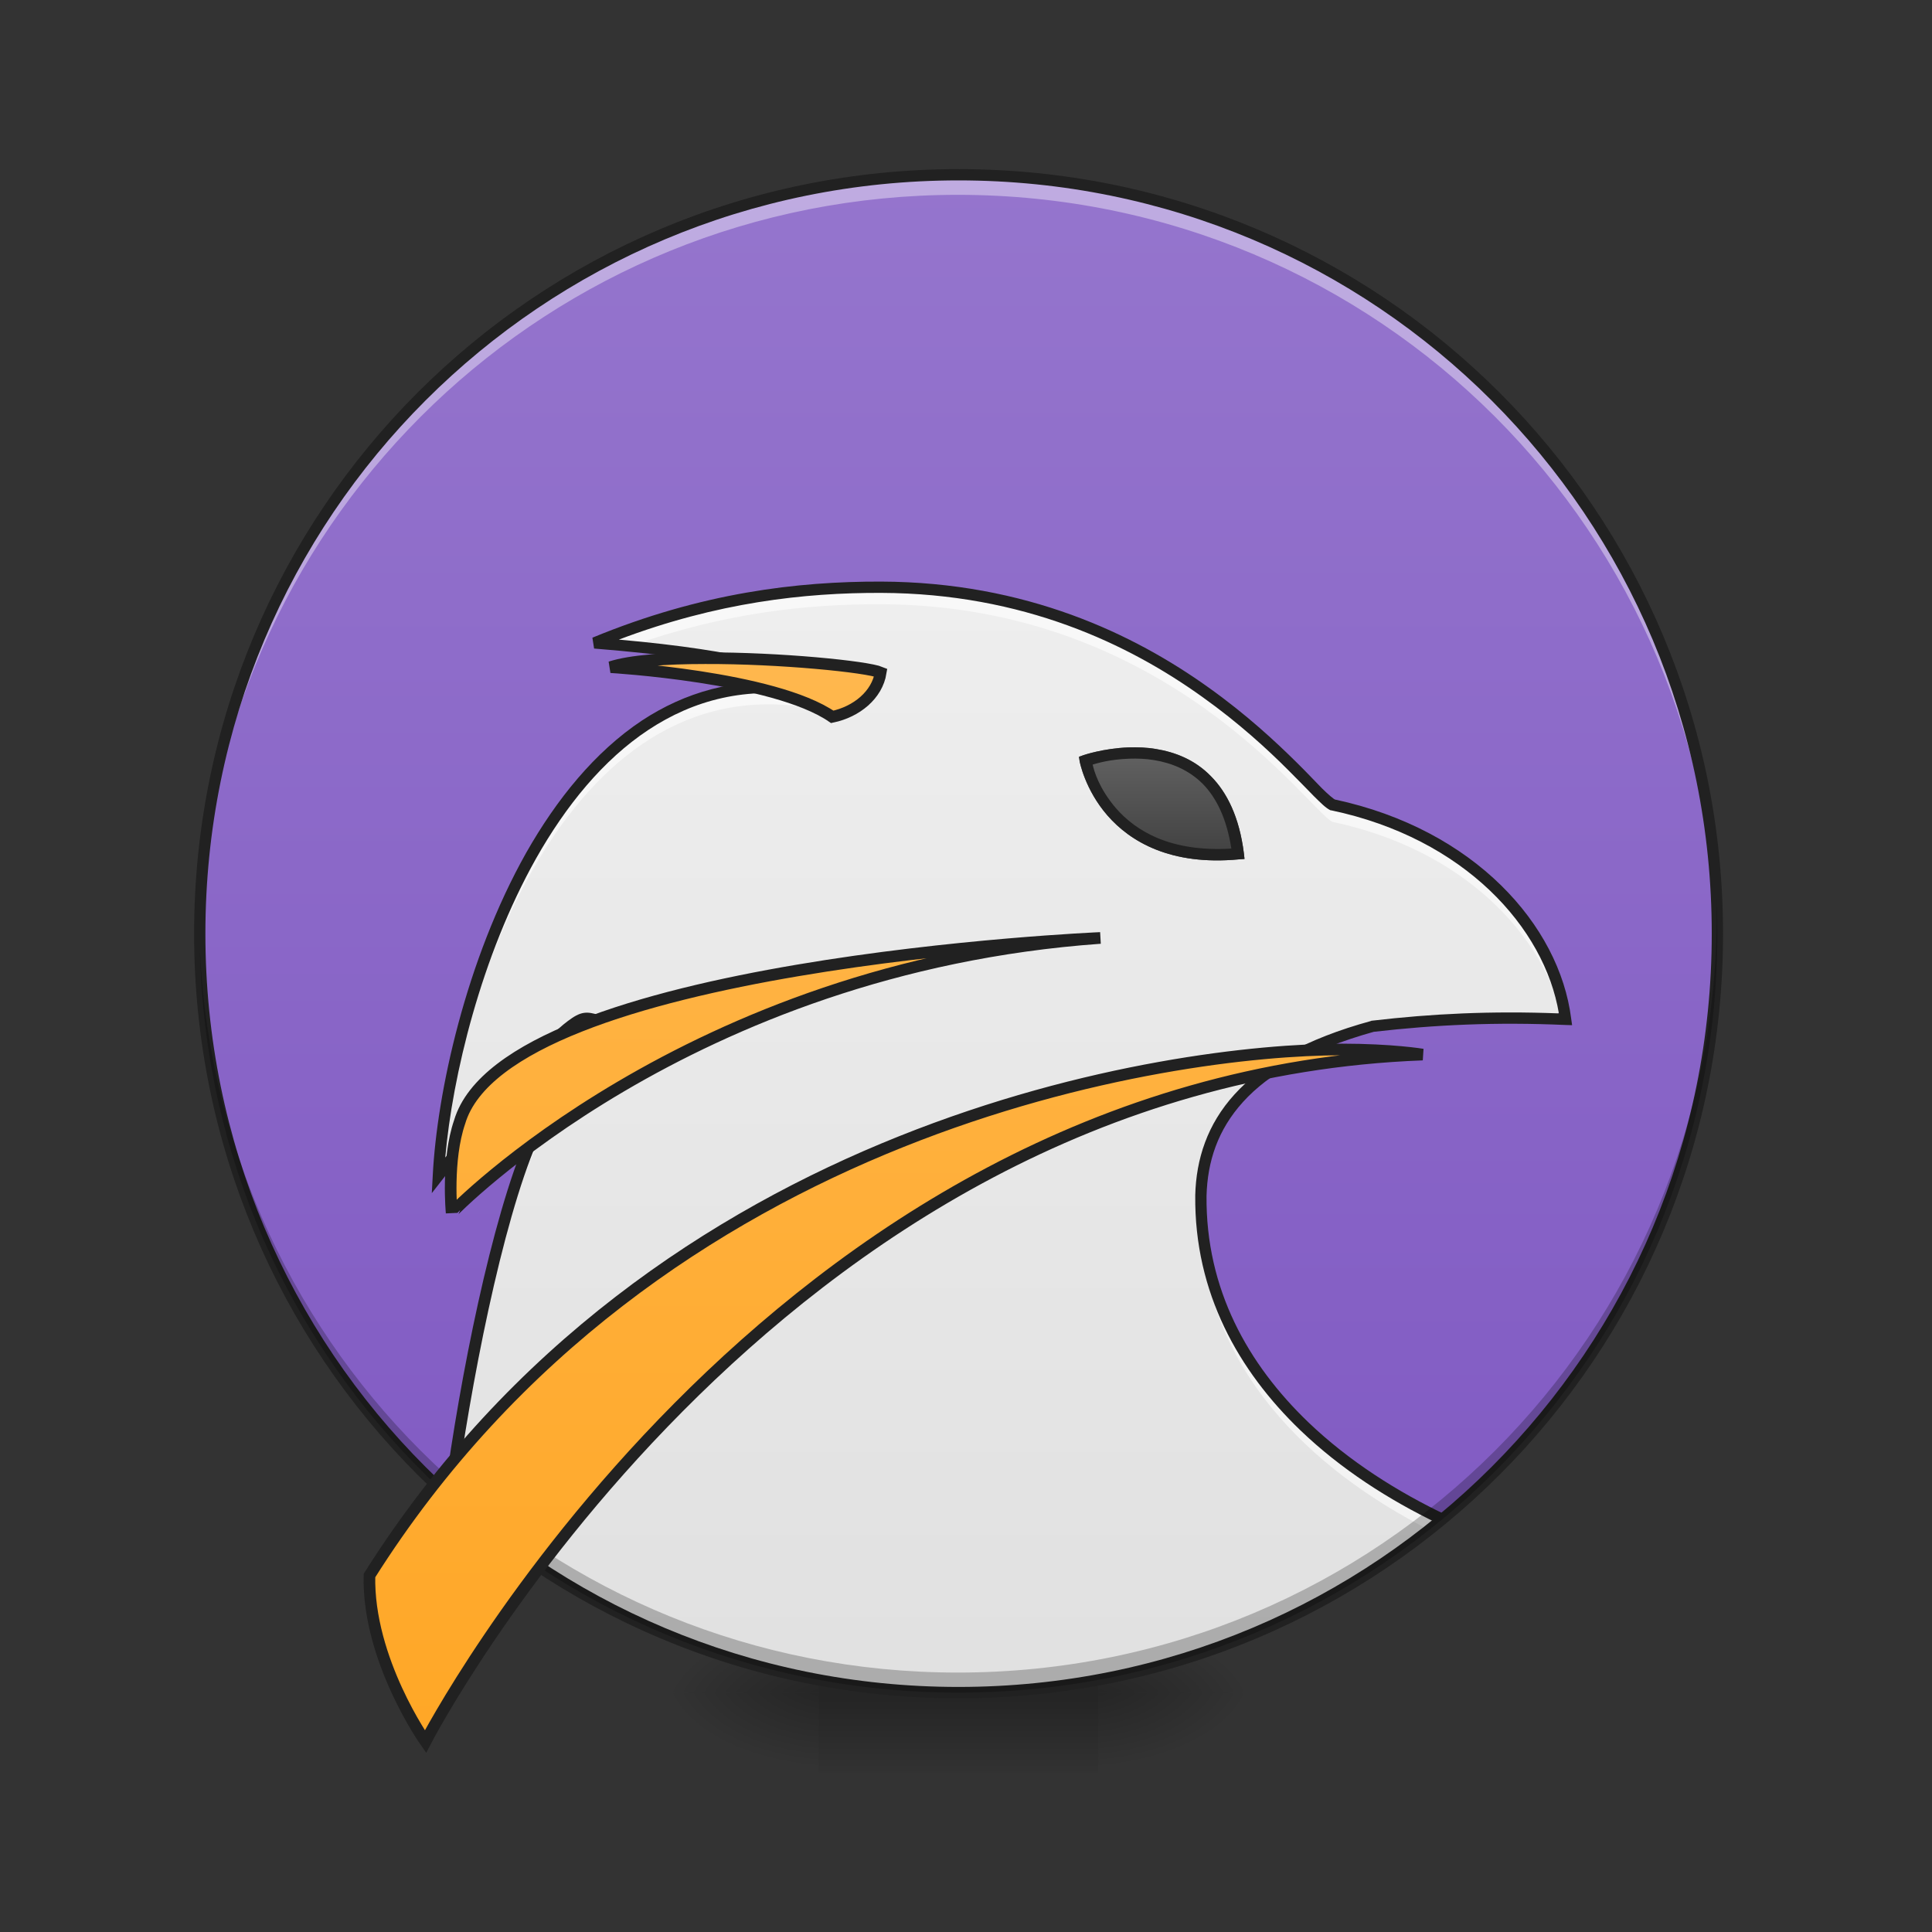 <?xml version="1.0" encoding="UTF-8"?>
<svg xmlns="http://www.w3.org/2000/svg" xmlns:xlink="http://www.w3.org/1999/xlink" width="32pt" height="32pt" viewBox="0 0 32 32" version="1.1">
<rect x="0" y="0" width="32" height="32" fill="#333333" stroke="none"/>
<defs>
<radialGradient id="radial0" gradientUnits="userSpaceOnUse" cx="450.909" cy="189.579" fx="450.909" fy="189.579" r="21.167" gradientTransform="matrix(0,-0.078,-0.141,-0,44.523,63.595)">
<stop offset="0" style="stop-color:rgb(0%,0%,0%);stop-opacity:0.314;"/>
<stop offset="0.222" style="stop-color:rgb(0%,0%,0%);stop-opacity:0.275;"/>
<stop offset="1" style="stop-color:rgb(0%,0%,0%);stop-opacity:0;"/>
</radialGradient>
<radialGradient id="radial1" gradientUnits="userSpaceOnUse" cx="450.909" cy="189.579" fx="450.909" fy="189.579" r="21.167" gradientTransform="matrix(-0,0.078,0.141,0,-12.77,-7.527)">
<stop offset="0" style="stop-color:rgb(0%,0%,0%);stop-opacity:0.314;"/>
<stop offset="0.222" style="stop-color:rgb(0%,0%,0%);stop-opacity:0.275;"/>
<stop offset="1" style="stop-color:rgb(0%,0%,0%);stop-opacity:0;"/>
</radialGradient>
<radialGradient id="radial2" gradientUnits="userSpaceOnUse" cx="450.909" cy="189.579" fx="450.909" fy="189.579" r="21.167" gradientTransform="matrix(-0,-0.078,0.141,-0,-12.77,63.595)">
<stop offset="0" style="stop-color:rgb(0%,0%,0%);stop-opacity:0.314;"/>
<stop offset="0.222" style="stop-color:rgb(0%,0%,0%);stop-opacity:0.275;"/>
<stop offset="1" style="stop-color:rgb(0%,0%,0%);stop-opacity:0;"/>
</radialGradient>
<radialGradient id="radial3" gradientUnits="userSpaceOnUse" cx="450.909" cy="189.579" fx="450.909" fy="189.579" r="21.167" gradientTransform="matrix(0,0.078,-0.141,0,44.523,-7.527)">
<stop offset="0" style="stop-color:rgb(0%,0%,0%);stop-opacity:0.314;"/>
<stop offset="0.222" style="stop-color:rgb(0%,0%,0%);stop-opacity:0.275;"/>
<stop offset="1" style="stop-color:rgb(0%,0%,0%);stop-opacity:0;"/>
</radialGradient>
<linearGradient id="linear0" gradientUnits="userSpaceOnUse" x1="255.323" y1="233.5" x2="255.323" y2="254.667" gradientTransform="matrix(0.013,0,0,0.063,12.465,13.439)">
<stop offset="0" style="stop-color:rgb(0%,0%,0%);stop-opacity:0.275;"/>
<stop offset="1" style="stop-color:rgb(0%,0%,0%);stop-opacity:0;"/>
</linearGradient>
<linearGradient id="linear1" gradientUnits="userSpaceOnUse" x1="254" y1="-168.667" x2="254" y2="233.5" gradientTransform="matrix(0.063,0,0,0.066,-0,13.994)">
<stop offset="0" style="stop-color:rgb(58.431%,45.882%,80.392%);stop-opacity:1;"/>
<stop offset="1" style="stop-color:rgb(49.412%,34.118%,76.078%);stop-opacity:1;"/>
</linearGradient>
<linearGradient id="linear2" gradientUnits="userSpaceOnUse" x1="960" y1="1695.118" x2="960" y2="575.118" gradientTransform="matrix(0.017,0,0,0.017,0,0)">
<stop offset="0" style="stop-color:rgb(87.843%,87.843%,87.843%);stop-opacity:1;"/>
<stop offset="1" style="stop-color:rgb(93.333%,93.333%,93.333%);stop-opacity:1;"/>
</linearGradient>
<linearGradient id="linear3" gradientUnits="userSpaceOnUse" x1="960" y1="1695.118" x2="960" y2="655.118" >
<stop offset="0" style="stop-color:rgb(100%,65.49%,14.902%);stop-opacity:1;"/>
<stop offset="1" style="stop-color:rgb(100%,71.765%,30.196%);stop-opacity:1;"/>
</linearGradient>
<linearGradient id="linear4" gradientUnits="userSpaceOnUse" x1="312.208" y1="11.25" x2="312.208" y2="-15.208" gradientTransform="matrix(0.063,0,0,0.063,0,13.439)">
<stop offset="0" style="stop-color:rgb(25.882%,25.882%,25.882%);stop-opacity:1;"/>
<stop offset="1" style="stop-color:rgb(38.039%,38.039%,38.039%);stop-opacity:1;"/>
</linearGradient>
</defs>
<g id="surface1">
<path style=" stroke:none;fill-rule:nonzero;fill:url(#radial0);" d="M 18.191 28.035 L 20.84 28.035 L 20.84 26.711 L 18.191 26.711 Z M 18.191 28.035 "/>
<path style=" stroke:none;fill-rule:nonzero;fill:url(#radial1);" d="M 13.562 28.035 L 10.914 28.035 L 10.914 29.355 L 13.562 29.355 Z M 13.562 28.035 "/>
<path style=" stroke:none;fill-rule:nonzero;fill:url(#radial2);" d="M 13.562 28.035 L 10.914 28.035 L 10.914 26.711 L 13.562 26.711 Z M 13.562 28.035 "/>
<path style=" stroke:none;fill-rule:nonzero;fill:url(#radial3);" d="M 18.191 28.035 L 20.84 28.035 L 20.84 29.355 L 18.191 29.355 Z M 18.191 28.035 "/>
<path style=" stroke:none;fill-rule:nonzero;fill:url(#linear0);" d="M 13.562 27.703 L 18.191 27.703 L 18.191 29.355 L 13.562 29.355 Z M 13.562 27.703 "/>
<path style=" stroke:none;fill-rule:nonzero;fill:url(#linear1);" d="M 15.875 2.895 C 22.816 2.895 28.445 8.523 28.445 15.465 C 28.445 22.406 22.816 28.035 15.875 28.035 C 8.934 28.035 3.309 22.406 3.309 15.465 C 3.309 8.523 8.934 2.895 15.875 2.895 Z M 15.875 2.895 "/>
<path style=" stroke:none;fill-rule:nonzero;fill:rgb(100%,100%,100%);fill-opacity:0.392;" d="M 15.875 2.895 C 9.012 2.895 3.465 8.348 3.312 15.176 C 3.633 8.504 9.109 3.227 15.863 3.227 C 22.828 3.227 28.434 8.832 28.434 15.797 C 28.434 15.891 28.434 15.988 28.43 16.086 C 28.441 15.879 28.445 15.672 28.445 15.465 C 28.445 8.5 22.84 2.895 15.875 2.895 Z M 15.875 2.895 "/>
<path style=" stroke:none;fill-rule:evenodd;fill:url(#linear2);" d="M 14.441 9.727 C 12.871 9.73 11.297 10.043 9.848 10.652 C 11.023 10.789 12.285 10.789 13.355 11.348 C 12.703 11.387 11.148 11.43 10.406 12.215 C 8.527 13.793 7.727 16.281 7.344 18.629 C 7.293 19.031 7.137 19.828 7.562 19.09 C 8.219 18.328 8.805 17.461 9.637 16.883 C 10.445 16.801 9.191 17.781 9.137 18.238 C 8.184 20.047 7.906 22.109 7.551 24.098 C 7.555 24.32 7.508 24.562 7.457 24.812 C 9.68 26.816 12.633 28.035 15.875 28.035 C 18.926 28.035 21.715 26.957 23.887 25.164 C 22.133 24.328 20.555 22.98 20.043 21.062 C 19.715 19.941 19.867 18.547 20.898 17.84 C 22.266 16.773 24.078 16.852 25.715 16.871 C 26.203 16.586 25.395 15.422 25.023 14.973 C 24.266 14.105 23.188 13.562 22.07 13.332 C 20.824 12.062 19.43 10.855 17.715 10.27 C 16.719 9.906 15.656 9.73 14.594 9.727 C 14.543 9.727 14.492 9.727 14.441 9.727 Z M 14.441 9.727 "/>
<path style=" stroke:none;fill-rule:evenodd;fill:rgb(100%,100%,100%);fill-opacity:0.588;" d="M 14.594 9.727 C 13.219 9.723 11.641 9.906 9.848 10.652 C 10.055 10.668 10.254 10.684 10.441 10.703 C 11.992 10.148 13.375 10.004 14.594 10.008 C 19.352 10.023 21.68 13.426 22.07 13.613 C 24.223 14.066 25.562 15.473 25.883 16.879 C 25.898 16.879 25.914 16.879 25.934 16.883 C 25.738 15.383 24.367 13.816 22.07 13.332 C 21.68 13.145 19.352 9.742 14.594 9.727 Z M 12.746 11.387 C 8.98 11.367 7.391 16.918 7.262 19.469 C 7.262 19.469 7.277 19.445 7.281 19.441 C 7.531 16.617 9.324 11.023 13.422 11.727 C 13.398 11.621 13.215 11.504 12.84 11.387 C 12.809 11.387 12.777 11.387 12.746 11.387 Z M 9.812 17.16 C 9.414 17.719 9.094 18.289 8.812 18.871 C 8.227 20.234 7.707 22.883 7.449 24.805 C 7.461 24.816 7.473 24.824 7.484 24.836 C 7.75 22.941 8.25 20.457 8.812 19.152 C 9.141 18.473 9.52 17.812 10.016 17.16 C 9.922 17.188 9.863 17.172 9.812 17.16 Z M 19.895 20.02 C 19.891 20.043 19.891 20.062 19.891 20.082 C 19.863 22.625 21.734 24.355 23.672 25.34 C 23.742 25.281 23.816 25.227 23.887 25.164 C 21.934 24.23 19.977 22.535 19.895 20.02 Z M 19.895 20.02 "/>
<path style=" stroke:none;fill-rule:nonzero;fill:rgb(12.941%,12.941%,12.941%);fill-opacity:1;" d="M 14.594 9.633 C 13.211 9.629 11.617 9.816 9.812 10.562 L 9.84 10.742 C 11.066 10.84 11.941 10.973 12.512 11.113 C 12.785 11.18 12.984 11.25 13.121 11.312 C 12.168 11.223 11.34 11.469 10.633 11.934 C 9.852 12.453 9.219 13.238 8.715 14.125 C 7.715 15.902 7.238 18.098 7.168 19.465 L 7.152 19.762 L 7.336 19.527 C 7.336 19.527 7.801 18.926 8.332 18.301 C 8.598 17.988 8.879 17.672 9.121 17.426 C 9.242 17.301 9.355 17.195 9.449 17.113 C 9.547 17.035 9.629 16.984 9.668 16.969 C 9.723 16.949 9.738 16.957 9.793 16.973 C 9.801 16.973 9.816 16.973 9.828 16.977 C 9.383 17.582 9.031 18.199 8.73 18.828 L 8.73 18.832 L 8.727 18.832 C 8.137 20.203 7.621 22.809 7.363 24.727 C 7.418 24.777 7.477 24.832 7.535 24.883 C 7.789 22.961 8.312 20.27 8.898 18.91 C 9.223 18.234 9.602 17.582 10.09 16.938 L 10.258 16.719 L 9.992 16.789 C 9.914 16.812 9.887 16.801 9.836 16.789 C 9.785 16.777 9.703 16.758 9.605 16.793 C 9.52 16.824 9.434 16.887 9.332 16.969 C 9.227 17.055 9.113 17.168 8.988 17.293 C 8.738 17.547 8.457 17.867 8.191 18.18 C 7.824 18.609 7.551 18.953 7.375 19.172 C 7.492 17.828 7.969 15.836 8.879 14.219 C 9.371 13.348 9.988 12.586 10.738 12.09 C 11.488 11.594 12.367 11.359 13.406 11.539 L 13.547 11.562 L 13.516 11.426 C 13.488 11.309 13.383 11.23 13.227 11.156 C 13.07 11.078 12.852 11.004 12.559 10.934 C 12.039 10.805 11.27 10.684 10.25 10.594 C 11.879 9.977 13.324 9.816 14.594 9.82 C 16.949 9.828 18.699 10.672 19.914 11.543 C 20.523 11.977 20.996 12.414 21.34 12.758 C 21.512 12.93 21.656 13.078 21.766 13.191 C 21.879 13.301 21.949 13.375 22.031 13.418 L 22.043 13.422 L 22.051 13.422 C 24.258 13.887 25.582 15.367 25.82 16.785 C 24.703 16.742 23.719 16.789 22.723 16.906 L 22.715 16.906 L 22.711 16.91 C 21.625 17.207 20.902 17.625 20.449 18.125 C 19.996 18.621 19.812 19.199 19.797 19.797 L 19.797 19.801 C 19.781 21.414 20.516 22.707 21.539 23.691 C 22.211 24.336 23.008 24.844 23.809 25.23 C 23.859 25.188 23.914 25.145 23.965 25.098 C 23.156 24.715 22.344 24.203 21.668 23.555 C 20.672 22.598 19.969 21.355 19.984 19.805 C 20 19.238 20.168 18.715 20.59 18.25 C 21.008 17.789 21.691 17.387 22.754 17.09 C 23.773 16.973 24.773 16.926 25.93 16.977 L 26.039 16.98 L 26.023 16.867 C 25.828 15.328 24.426 13.738 22.109 13.242 C 22.09 13.234 22.004 13.164 21.898 13.059 C 21.789 12.949 21.648 12.797 21.473 12.625 C 21.121 12.277 20.641 11.832 20.023 11.391 C 18.785 10.504 16.996 9.641 14.594 9.633 Z M 14.594 9.633 "/>
<path style=" stroke:none;fill-rule:nonzero;fill:rgb(12.941%,12.941%,12.941%);fill-opacity:1;" d="M 15.875 2.801 C 8.863 2.801 3.215 8.453 3.215 15.465 C 3.215 22.477 8.863 28.129 15.875 28.129 C 22.891 28.129 28.539 22.477 28.539 15.465 C 28.539 8.453 22.891 2.801 15.875 2.801 Z M 15.875 2.988 C 22.789 2.988 28.352 8.551 28.352 15.465 C 28.352 22.379 22.789 27.941 15.875 27.941 C 8.965 27.941 3.402 22.379 3.402 15.465 C 3.402 8.551 8.965 2.988 15.875 2.988 Z M 15.875 2.988 "/>
<path style=" stroke:none;fill-rule:nonzero;fill:rgb(0%,0%,0%);fill-opacity:0.235;" d="M 15.875 28.035 C 9.012 28.035 3.465 22.582 3.312 15.754 C 3.633 22.426 9.109 27.703 15.863 27.703 C 22.828 27.703 28.434 22.098 28.434 15.133 C 28.434 15.039 28.434 14.941 28.43 14.844 C 28.441 15.051 28.445 15.258 28.445 15.465 C 28.445 22.43 22.84 28.035 15.875 28.035 Z M 15.875 28.035 "/>
<path style="fill-rule:evenodd;fill:url(#linear3);stroke-width:11.339;stroke-linecap:butt;stroke-linejoin:miter;stroke:rgb(12.941%,12.941%,12.941%);stroke-opacity:1;stroke-miterlimit:4;" d="M 687.1 641.277 C 649.072 641.277 614.351 643.639 594.746 650.017 C 594.983 650.017 753.944 659.228 810.867 698.437 C 834.487 693.477 854.564 677.179 858.107 655.213 C 844.644 649.544 759.849 641.041 687.1 641.277 Z M 594.746 650.017 Z M 1072.102 913.85 C 1072.102 913.85 493.89 938.414 447.831 1093.124 C 435.077 1130.207 440.037 1181.698 440.037 1181.698 C 440.037 1181.462 669.857 942.43 1072.102 913.85 Z M 440.037 1181.698 Z M 1306.883 1022.501 C 1144.615 1022.501 639.86 1091.707 359.966 1535.05 C 358.076 1617.011 414.527 1696.846 414.527 1696.846 C 414.527 1696.846 748.039 1051.553 1386.009 1027.461 C 1386.009 1027.461 1356.485 1022.501 1306.883 1022.501 Z M 1306.883 1022.501 " transform="matrix(0.017,0,0,0.017,0,0)"/>
<path style=" stroke:none;fill-rule:evenodd;fill:url(#linear4);" d="M 18.695 12.379 C 18.27 12.395 17.945 12.508 17.945 12.508 L 17.871 12.535 L 17.883 12.613 C 17.883 12.613 17.969 13.078 18.344 13.508 C 18.719 13.938 19.387 14.34 20.516 14.234 L 20.613 14.227 L 20.602 14.129 C 20.527 13.535 20.324 13.125 20.055 12.855 C 19.789 12.582 19.461 12.457 19.148 12.406 C 18.992 12.379 18.84 12.375 18.695 12.379 Z M 18.695 12.379 "/>
<path style=" stroke:none;fill-rule:evenodd;fill:rgb(12.941%,12.941%,12.941%);fill-opacity:1;" d="M 18.695 12.379 C 18.27 12.395 17.945 12.508 17.945 12.508 L 17.871 12.535 L 17.883 12.613 C 17.883 12.613 17.969 13.078 18.344 13.508 C 18.719 13.938 19.387 14.34 20.516 14.234 L 20.613 14.227 L 20.602 14.129 C 20.527 13.535 20.324 13.125 20.055 12.855 C 19.789 12.582 19.461 12.457 19.148 12.406 C 18.992 12.379 18.84 12.375 18.695 12.379 Z M 18.707 12.566 C 18.836 12.562 18.977 12.566 19.117 12.59 C 19.402 12.637 19.688 12.75 19.922 12.984 C 20.141 13.207 20.316 13.547 20.395 14.055 C 19.383 14.117 18.812 13.762 18.484 13.387 C 18.203 13.059 18.121 12.77 18.098 12.664 C 18.176 12.641 18.379 12.578 18.707 12.566 Z M 18.707 12.566 "/>
</g>
</svg>
